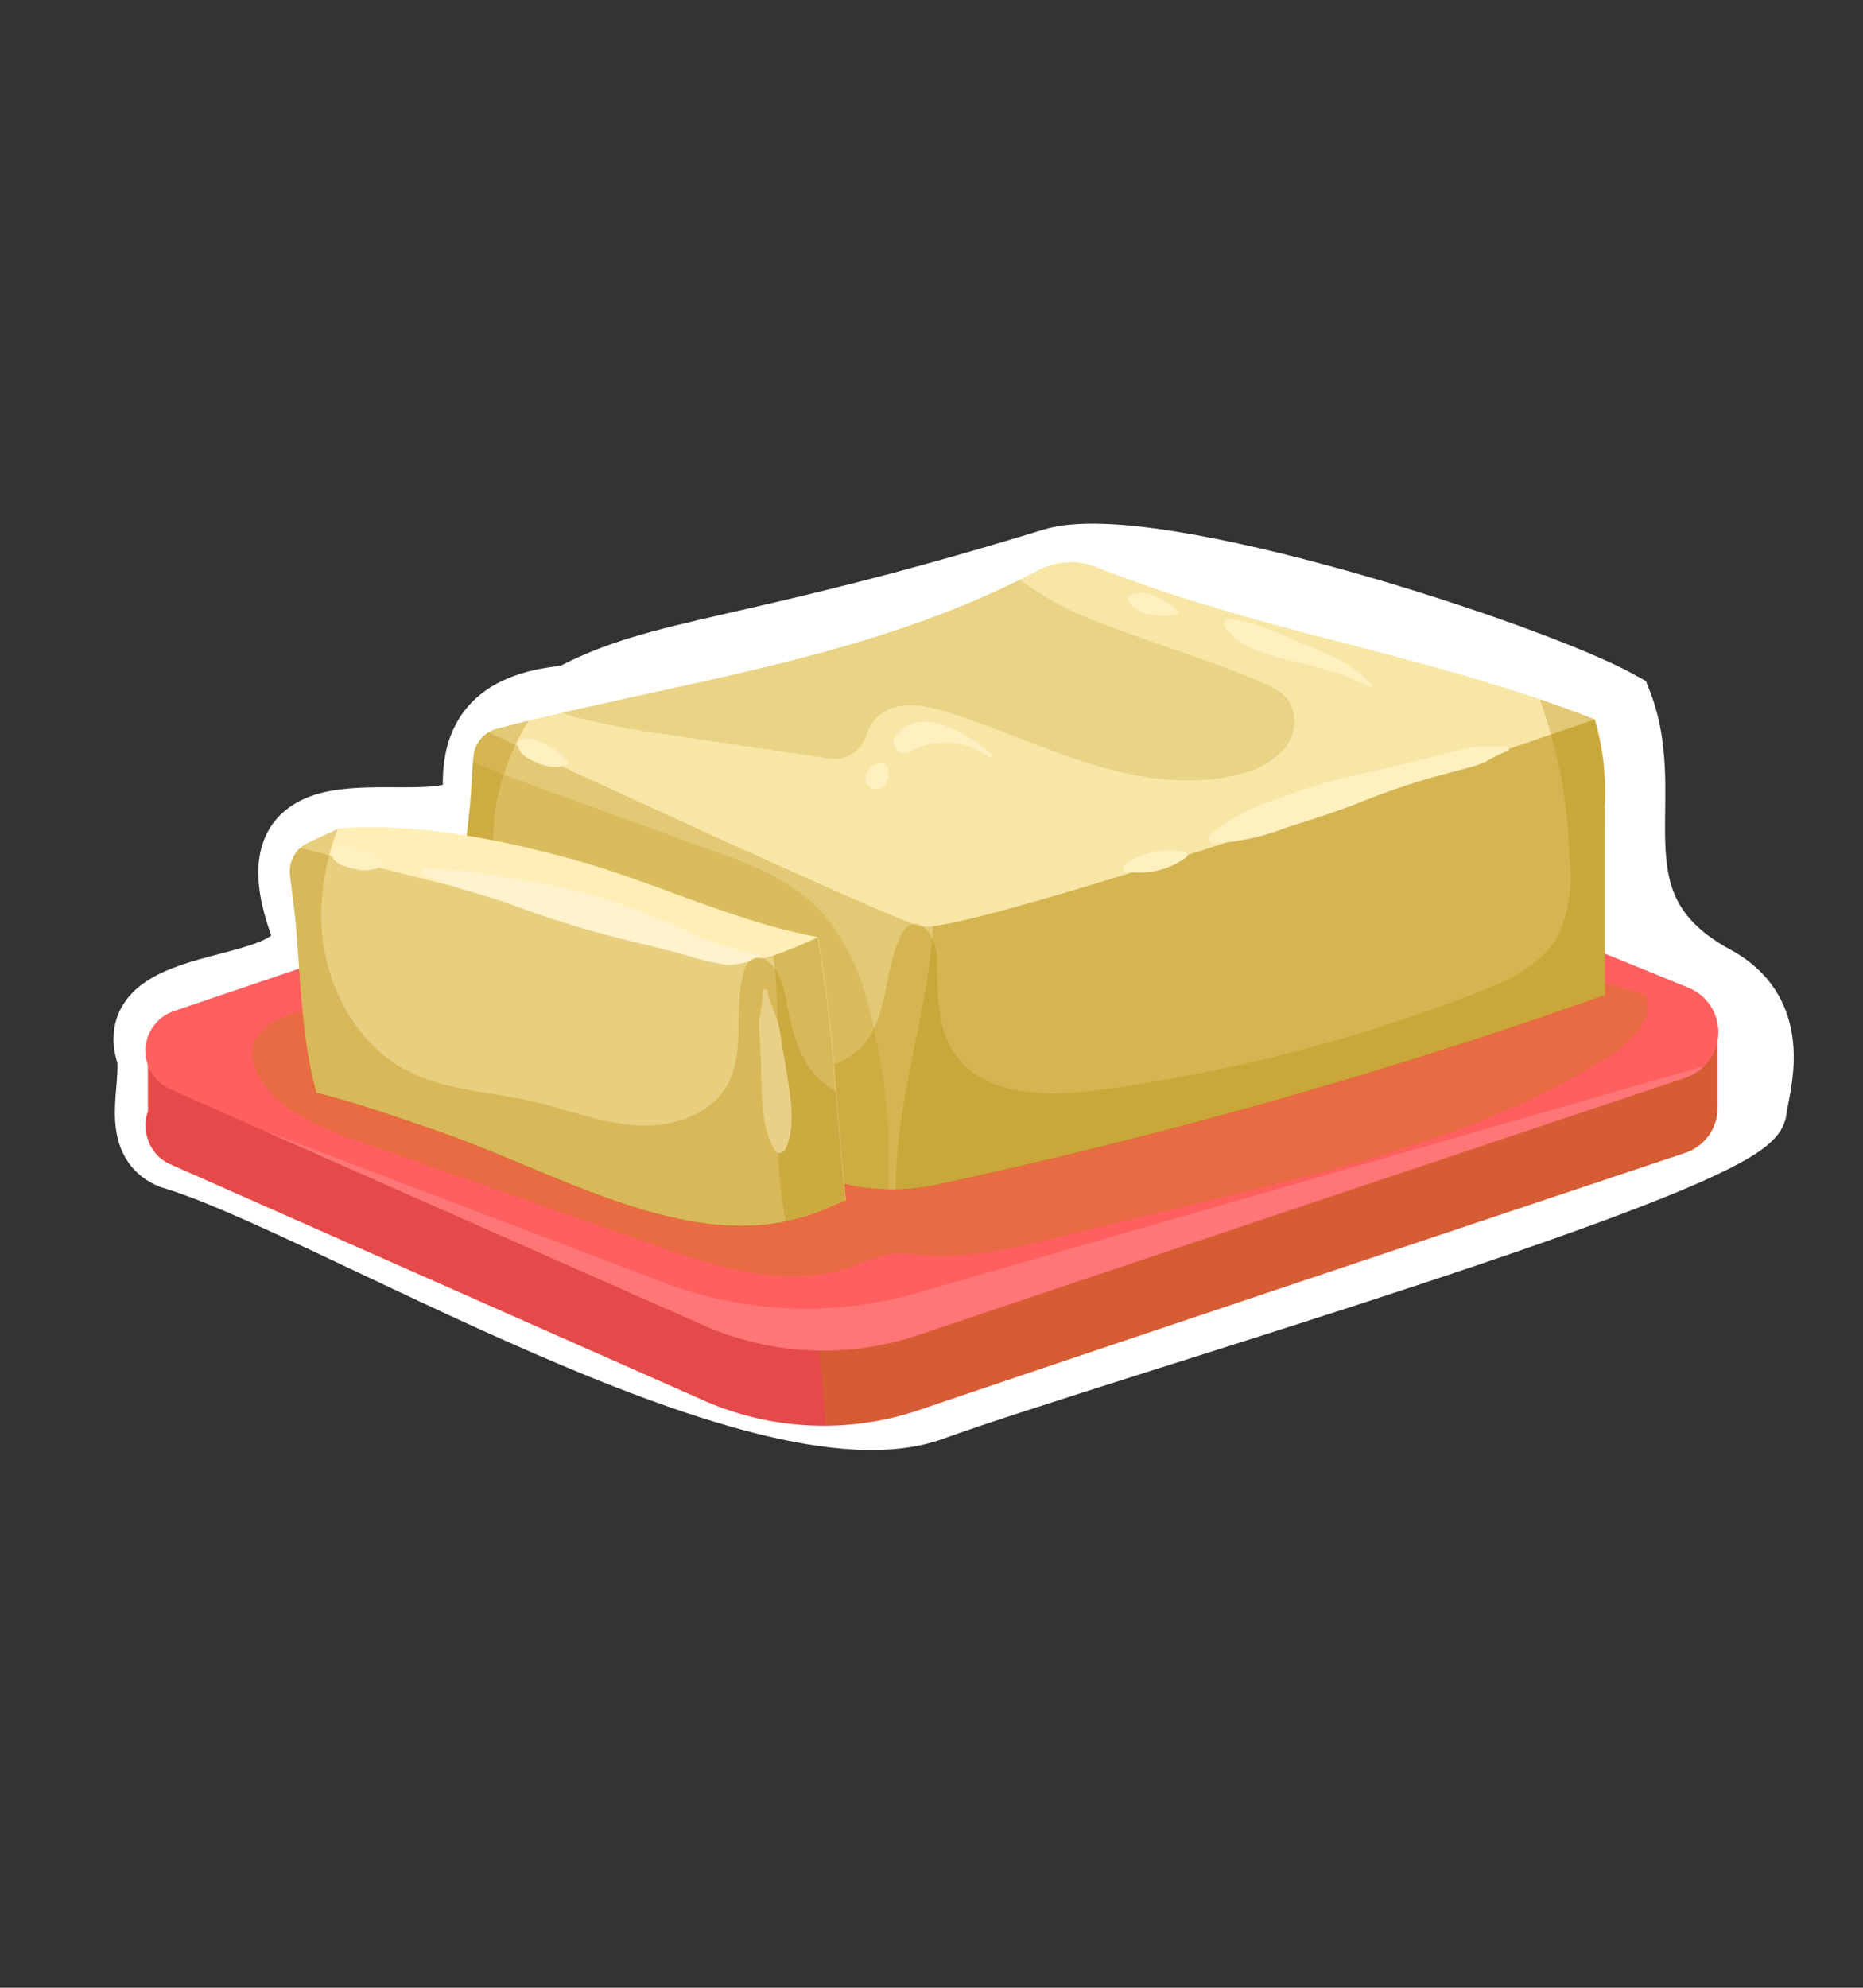 <svg id="मक्खन" xmlns="http://www.w3.org/2000/svg" viewBox="0 0 150 160"><rect x="0" y="0" width="150" height="160" fill="#333333" stroke="none"/><defs><style>.cls-1{fill:#fff;stroke:#fff;stroke-miterlimit:10;stroke-width:5px;}.cls-2{fill:#e54a4a;}.cls-3,.cls-7{fill:#b38700;}.cls-3{opacity:0.3;}.cls-4{fill:#ff5f5f;}.cls-5{fill:#ff7676;}.cls-6{fill:#f8e6a6;}.cls-7{opacity:0.2;}.cls-8{fill:#fff0c0;}.cls-9{fill:#ffeeb6;}.cls-10{fill:#fff2cc;}</style></defs><path class="cls-1" d="M141.36,89.37c.15-1.68,2.38-7.69-3.19-10.71-10.44-5.66-4.51-14-7.65-22.1-7-3.93-37.93-14-45.84-11.52-24.51,7.53-31.39,7-38.83,11h0c-5.44.45-8.24,2.71-7.61,8.46-3,3.92-18.63-3.28-14.14,9.7C26.66,80.69,9.32,77.67,11.9,85c.4,2.61-1.41,6.86,1.85,8.19C26,96.78,61.2,118.51,75.09,113.46,88.19,108.7,140.87,93.56,141.36,89.37Z"/><path class="cls-2" d="M138.29,89.37a4.34,4.34,0,0,0,0-.51l0-6.24-9.39.07L83.22,64a.5.5,0,0,0-.36,0L26,83.36l-14.09.09v6a3.4,3.4,0,0,0,0,2.27h0a3.29,3.29,0,0,0,1.81,2l42.92,19a23.93,23.93,0,0,0,17.32.79C89,108.4,119.82,98.1,135.65,92.81a3.83,3.83,0,0,0,2.64-3.44Z"/><path class="cls-3" d="M138.29,89.37h0a4.34,4.34,0,0,0,0-.51l0-6.24-9.39.07-13.34-5.45C101.28,83.77,86.65,89.38,71.3,92.45c-2.44.49-6.84,1-7.52,3.7-.35,1.36,1.37,5.35,1.61,7,.14,1,.72,6.41,1.1,11.58A23.87,23.87,0,0,0,74,113.49C89,108.4,119.82,98.1,135.65,92.81A3.83,3.83,0,0,0,138.29,89.37Z"/><path class="cls-4" d="M74,107.45c15.09-5.09,45.87-15.39,61.7-20.69a3.87,3.87,0,0,0,.24-7.26L83.22,58a.55.55,0,0,0-.36,0L14,81.39a3.38,3.38,0,0,0-.28,6.29l42.92,19A23.93,23.93,0,0,0,74,107.45Z"/><path class="cls-5" d="M73.78,104.09a32.11,32.11,0,0,1-20.16-.79L21.08,90.94l35.55,15.72a23.93,23.93,0,0,0,17.32.79c15.09-5.09,45.87-15.39,61.7-20.69a3.85,3.85,0,0,0,1.54-.94C117.75,91.41,89,99.7,73.78,104.09Z"/><path class="cls-3" d="M20.65,83.51c-.71,1.09-.25,2.57.49,3.63,1.83,2.58,5,3.77,8,4.82l23.53,8.26c5.15,1.8,10.81,3.62,15.94,1.74a14.68,14.68,0,0,1,3-1,12.31,12.31,0,0,1,2.64.09c3.62.3,7.23-.56,10.77-1.41l12.32-3c11.14-2.69,22.5-5.47,32.19-11.59,1.76-1.11,3.68-3,3-4.93-10.3-3.76-21.67-1.09-32.52.51-14.31,2.12-28.82,2.28-43.25,1.72-7.18-.28-14.34-.73-21.5-1.22C31.68,80.91,22.87,80.07,20.65,83.51Z"/><path class="cls-6" d="M37,78.57c2.79,1.25,5.42,2.83,8.1,4.31,9.69,5.35,19.33,14.78,30.16,12.5a435.82,435.82,0,0,0,53.94-15.29l0-15.2a20.58,20.58,0,0,0-.8-7C114.72,52.57,101.84,51,88.26,45.64a5.56,5.56,0,0,0-4.65.26C70,53.09,54.87,54.82,40,58.66A2.57,2.57,0,0,0,38.11,61c-.12,1.56-.15,2.84-.35,4.71C37.33,69.59,36.58,74.65,37,78.57Z"/><path class="cls-3" d="M129.21,80.08a435.87,435.87,0,0,1-53.94,15.3C64.44,97.66,54.8,88.23,45.11,82.87c-2.68-1.48-5.31-3.05-8.1-4.3-.43-3.93.32-9,.75-12.91.2-1.88.23-3.15.35-4.71a2.57,2.57,0,0,1,1.21-2c10,4.64,32.17,14.86,34.76,15.61,3.37,1,54.3-16.64,54.3-16.64a20.61,20.61,0,0,1,.8,7Z"/><path class="cls-7" d="M37,78.57c-.43-3.93.32-9,.75-12.91.18-1.73.23-2.95.32-4.35,1.45.67,3,1.23,4.44,1.77l14.74,5.35c2.86,1,5.8,2.12,8.06,4.16,3.1,2.81,4.49,7,5.26,11.16a50.92,50.92,0,0,1,1,12c-9.37-.17-17.91-8.1-26.5-12.85C42.43,81.39,39.8,79.82,37,78.57Z"/><path class="cls-3" d="M75.14,74.54c8.09-1,53.24-16.62,53.24-16.62a20.61,20.61,0,0,1,.8,7l0,15.2a435.87,435.87,0,0,1-53.94,15.3,16.86,16.86,0,0,1-3.13.35,38.93,38.93,0,0,1,.24-4C73,85.91,74.78,80.35,75.14,74.54Z"/><path class="cls-3" d="M38.11,61A2.55,2.55,0,0,1,40,58.66L42.57,58a19.78,19.78,0,0,0-2.44,5.87c-1.18,5.11.22,11,4.35,14.24,2.72,2.12,6.23,2.89,9.39,4.26,2.6,1.13,5,2.71,7.78,3.44s6,.41,7.89-1.75c2-2.36,1.64-6,3-8.75a1.81,1.81,0,0,1,.65-.79c1.22-.72,2.22,1.24,2.25,2.65.06,2.61-.07,5.42,1.38,7.59,2.34,3.5,7.4,3.52,11.57,3A133.37,133.37,0,0,0,118.69,80c2.7-1,5.58-2.35,6.89-4.93a11.78,11.78,0,0,0,.78-6,39.52,39.52,0,0,0-2.16-12.12L124,56.3q2.2.75,4.43,1.62a20.61,20.61,0,0,1,.8,7l0,15.2a435.87,435.87,0,0,1-53.94,15.3C64.44,97.66,54.8,88.23,45.11,82.87c-2.68-1.48-5.31-3.05-8.1-4.3-.43-3.93.32-9,.75-12.91C38,63.78,38,62.51,38.11,61Z"/><path class="cls-8" d="M41.85,59.57c.68-.36,1.45,0,2.07.36a3.94,3.94,0,0,1,1.77,1.37.22.22,0,0,1-.12.3,3.27,3.27,0,0,1-2.39-.24c-.67-.28-1.43-.67-1.51-1.46A.37.37,0,0,1,41.85,59.57Z"/><path class="cls-8" d="M97.4,67.2a16.11,16.11,0,0,1,5.39-2.87,50.78,50.78,0,0,1,5.89-1.83c2-.45,4-.89,6-1.41,1.06-.27,2.13-.56,3.2-.79a9.69,9.69,0,0,1,1.4-.22,12.69,12.69,0,0,0,1.95,0c.26-.06.37.33.11.39a9.82,9.82,0,0,0-1.72.85,10.45,10.45,0,0,1-1.33.46c-.92.26-1.86.49-2.78.74a60.67,60.67,0,0,0-6,2.06c-1.91.77-3.89,1.38-5.84,2a18.89,18.89,0,0,1-5.92,1.31A.43.43,0,0,1,97.4,67.2Z"/><path class="cls-8" d="M90.6,69.57a6.33,6.33,0,0,1,4.8-1,.26.26,0,0,1,.12.43,6.34,6.34,0,0,1-4.84,1.15C90.37,70.13,90.38,69.72,90.6,69.57Z"/><path class="cls-7" d="M82.12,46.66a25,25,0,0,0,4.53,2.69c4.95,2.11,10.17,3.5,15.1,5.65a5,5,0,0,1,1.89,1.23,3.31,3.31,0,0,1-.21,4,6.81,6.81,0,0,1-3.72,2.1c-3.89,1-8,.35-11.88-.84s-7.5-2.9-11.33-4.1c-1.71-.54-3.63-1-5.23-.15a3.15,3.15,0,0,0-1.51,1.93,2.69,2.69,0,0,1-3,1.89l-13-1.93a65.54,65.54,0,0,1-7.22-1.35,12.48,12.48,0,0,1-1.27-.41C57.84,54.47,70.49,52.42,82.12,46.66Z"/><path class="cls-8" d="M98.92,49.82c2,.13,4.14,1.23,6,2,1,.42,2,.83,3,1.33a13.62,13.62,0,0,1,2.5,1.9c.13.11,0,.32-.18.23A15.16,15.16,0,0,0,107,54c-1-.35-2.1-.61-3.17-.86-1.83-.43-4.17-1.05-5.23-2.74A.41.41,0,0,1,98.92,49.82Z"/><path class="cls-8" d="M91,47.92a2.36,2.36,0,0,1,1.86,0,6.71,6.71,0,0,1,1.89,1.17.23.23,0,0,1-.12.42,6.65,6.65,0,0,1-2.18-.09,2.45,2.45,0,0,1-1.58-1A.35.35,0,0,1,91,47.92Z"/><path class="cls-8" d="M72.18,59.12c2.17-2.4,5.8.05,7.65,1.56.14.12,0,.37-.2.26a5.85,5.85,0,0,0-6.38-.43A.89.89,0,0,1,72.18,59.12Z"/><path class="cls-8" d="M69.8,62.25A1.38,1.38,0,0,1,71,61.41a.41.41,0,0,1,.36.21,1.19,1.19,0,0,1,.16.84,1.65,1.65,0,0,1-.24.65.85.85,0,0,1-1.47-.86Z"/><path class="cls-9" d="M23.88,75.13c-.15-1.88-.35-3.14-.53-4.7a2.56,2.56,0,0,1,1.46-2.6l2.49-1.15c6.23-.45,12.61.81,18.56,2.42,6.71,1.81,13.15,5.07,20,6.33,1.25,7,1.49,14.12,2.24,21.18l-1.85.78c-10.23,4.24-21.44-3.24-32-6.7-2.9-1-5.78-2-8.76-2.74C24.39,84.17,24.19,79.07,23.88,75.13Z"/><path class="cls-3" d="M23.88,75.13c-.15-1.89-.35-3.15-.53-4.7a2.56,2.56,0,0,1,.83-2.18c10.69,2.7,34.36,8.64,37,8.9.56,0,2.23-.59,4.64-1.7,1.25,7,1.49,14.1,2.24,21.16l-1.85.78c-10.23,4.24-21.44-3.24-32-6.71-2.9-1-5.78-2-8.76-2.73C24.39,84.17,24.18,79.06,23.88,75.13Z"/><path class="cls-3" d="M62.26,76.94a37,37,0,0,0,3.6-1.49c1.25,7,1.49,14.1,2.24,21.16l-1.85.78a16.89,16.89,0,0,1-3,.92c-.23-1.33-.41-2.67-.51-4C62.29,88.5,63,82.71,62.26,76.94Z"/><path class="cls-10" d="M34.29,69.89a39.13,39.13,0,0,1,7,.83,47,47,0,0,1,6.84,1.44,66.58,66.58,0,0,1,6.44,2.44c1.06.46,2.09,1,3.18,1.33a12.68,12.68,0,0,0,1.37.4,8.54,8.54,0,0,0,1.89.46c.14,0,.19.24,0,.28a5,5,0,0,1-2.59.58,19.64,19.64,0,0,1-3-.71c-2.41-.68-4.87-1.2-7.29-1.87s-4.63-1.4-6.93-2.25-4.76-1.34-7.06-2.36A.3.3,0,0,1,34.29,69.89Z"/><path class="cls-8" d="M26.78,68.38c.6-.47,1.42-.21,2.1,0a4,4,0,0,1,2,1,.21.21,0,0,1-.07.32,3.23,3.23,0,0,1-2.39.21c-.71-.15-1.53-.39-1.76-1.16A.38.38,0,0,1,26.78,68.38Z"/><path class="cls-8" d="M61.29,86.81c0-1.17-.07-2.34-.13-3.51a7.91,7.91,0,0,1,0-1.46,12.47,12.47,0,0,0,.27-2c0-.23.32-.3.36-.07.19,1.1.83,2.1,1,3.22s.36,2.2.54,3.3c.31,1.95.78,4.35-.08,6.21-.14.28-.59.47-.81.15C61.37,91,61.37,88.76,61.29,86.81Z"/><path class="cls-3" d="M23.88,75.13c-.15-1.89-.35-3.15-.53-4.7a2.55,2.55,0,0,1,1.46-2.6c.79-.38,1.58-.74,2.38-1.1A20,20,0,0,0,25.88,73c-.22,5.24,2.26,10.78,6.92,13.19,3.06,1.58,6.65,1.68,10,2.44,2.77.63,5.45,1.73,8.29,1.94s6-.71,7.43-3.17c1.55-2.7.5-6.18,1.37-9.17a1.89,1.89,0,0,1,.49-.9c1.06-.93,2.42.81,2.71,2.19.54,2.56.93,5.34,2.75,7.21a6.41,6.41,0,0,0,1.47,1.1c.25,2.94.47,5.89.78,8.83l-1.85.78c-10.23,4.24-21.44-3.24-32-6.71-2.9-1-5.78-2-8.76-2.73C24.39,84.17,24.18,79.06,23.88,75.13Z"/></svg>